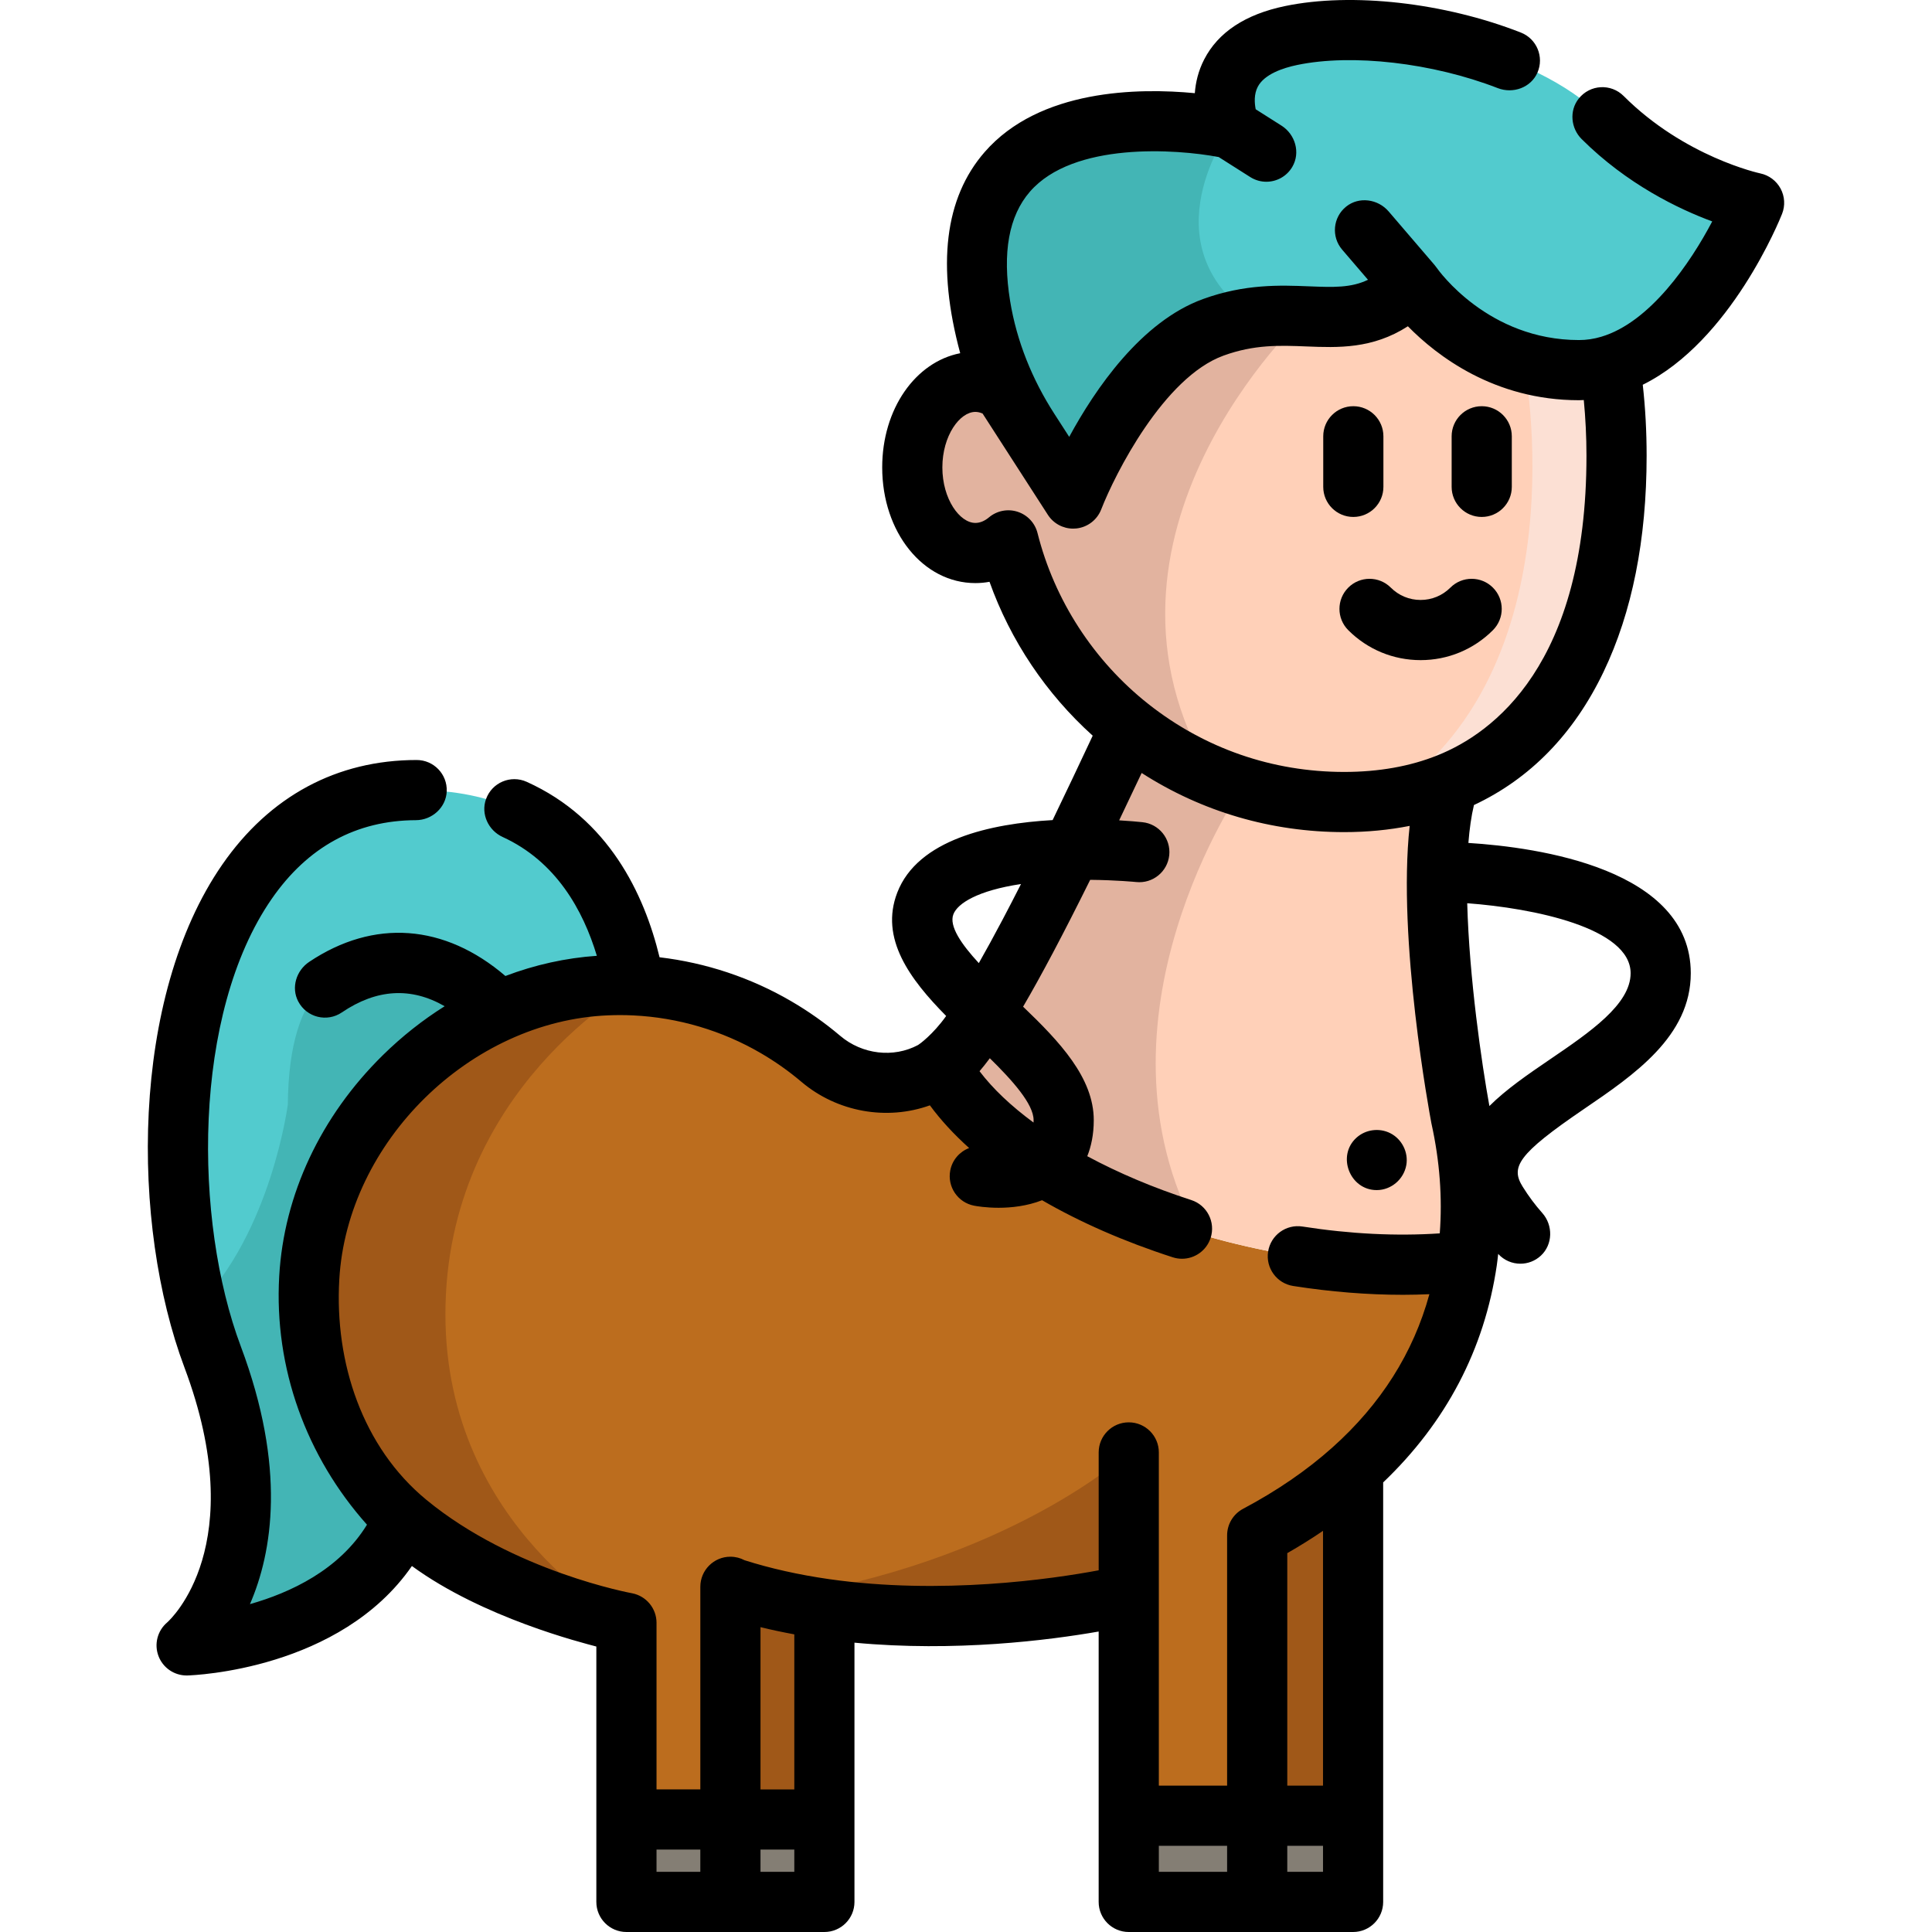 <?xml version="1.0" encoding="iso-8859-1"?>
<!-- Generator: Adobe Illustrator 19.0.0, SVG Export Plug-In . SVG Version: 6.00 Build 0)  -->
<svg version="1.1" id="Layer_1" xmlns="http://www.w3.org/2000/svg" xmlns:xlink="http://www.w3.org/1999/xlink" x="0px" y="0px"
	 viewBox="0 0 512 512" style="enable-background:new 0 0 512 512;" xml:space="preserve">
<path style="fill:#BC6D1E;" d="M249.288,282.639c17.337,31.996,84.869,57.795,139.475,51.587h0.011
	c-2.838,19.219-11.767,38.725-30.402,55.35c-6.973,6.24-15.318,12.065-25.203,17.316v74.292v22.844h-34.037v-22.844v-58.539
	c0,0-39.607,9.599-80.66,3.72c-8.355-1.201-16.753-3.03-24.906-5.719v61.536v21.844h-27.553v-21.844v-52.118
	c0,0-9.418-1.828-21.781-6.622c-14-3.497-26.596-10.556-36.726-20.186c-16.902-16.03-27.011-39.139-25.554-64.587
	c2.296-40.511,38.342-75.919,78.885-77.556c2.477-0.106,4.943-0.096,7.377,0.021c13.596,0.648,26.33,4.603,37.407,11.066
	c4.22,2.456,8.206,5.272,11.895,8.398c8.238,6.984,20.048,8.461,29.562,3.359c0.446-0.244,0.872-0.489,1.297-0.744
	C248.693,283.021,248.991,282.819,249.288,282.639z"/>
<g>
	<rect x="333.164" y="481.184" style="fill:#847E74;" width="25.417" height="22.839"/>
	<rect x="193.572" y="482.194" style="fill:#847E74;" width="24.902" height="21.839"/>
</g>
<g>
	<path style="fill:#A05818;" d="M218.472,426.362v55.825h-24.902V420.65C201.716,423.331,210.12,425.166,218.472,426.362z"/>
	<path style="fill:#A05818;" d="M358.583,389.809v91.379h-25.417v-74.293c9.889-5.259,18.23-11.085,25.211-17.322L358.583,389.809z"
		/>
</g>
<path style="fill:#52CBCE;" d="M168.215,261.136c-2.433-0.114-4.898-0.123-7.382-0.02c-10.249,0.412-20.2,2.98-29.398,7.259
	c-27.201,12.601-47.762,40.029-49.484,70.292c-1.454,25.448,8.652,48.556,25.551,64.59l-1.433,1.34
	c-14.889,30.212-56.61,31.45-56.61,31.45s27.025-22.798,6.888-76.448c-1.577-4.197-2.959-8.652-4.155-13.312
	c-14.013-54.846-0.423-136.904,58.228-136.904C151.645,209.384,164.369,239.761,168.215,261.136z"/>
<g>
	<path style="fill:#A05818;" d="M204.386,423.692c63.168-9.372,94.742-38.781,94.742-38.781v37.729
		C299.128,422.64,244.331,441.313,204.386,423.692z"/>
	<path style="fill:#A05818;" d="M118.04,348.326c0,56.713,47.969,81.738,47.969,81.738s-9.414-1.825-21.777-6.62
		c-14.003-3.495-26.593-10.559-36.728-20.189c-16.9-16.034-27.005-39.141-25.551-64.59c2.299-40.503,38.347-75.912,78.881-77.552
		c2.485-0.103,4.949-0.092,7.382,0.02C168.215,261.134,118.04,288.521,118.04,348.326z"/>
</g>
<path style="fill:#43B5B5;" d="M81.95,338.668c-1.454,25.448,8.652,48.556,25.551,64.59l-1.433,1.34
	c-14.889,30.212-56.61,31.45-56.61,31.45s27.025-22.798,6.888-76.448c-1.577-4.197-2.959-8.652-4.155-13.312
	c9.837-9.848,15.859-23.241,19.426-34.172c3.558-10.94,4.661-19.417,4.661-19.417c0.526-64.683,55.66-25.046,55.66-25.046
	l-0.505,0.722C104.234,280.975,83.672,308.403,81.95,338.668z"/>
<path style="fill:#52CBCE;" d="M464.852,53.755c0,0-14.244,36.035-38.215,43.126c-2.615,0.787-5.347,1.212-8.185,1.212
	c-28.871,0-44.337-22.684-44.337-22.684c-13.351,13.341-25.257,6.559-42.052,8.77c-3.306,0.425-6.803,1.212-10.545,2.572
	c-22.684,8.249-37.12,45.368-37.12,45.368l-18.347-28.467v-0.011c-33.176-89.908,59.942-69.541,59.942-69.541l-0.021-0.053
	c-0.468-1.127-7.824-19.633,16.179-24.629c24.746-5.156,64.438,3.604,82.488,21.653C442.678,49.11,464.852,53.755,464.852,53.755z"
	/>
<g>
	<path style="fill:#FFD0B8;" d="M388.774,334.225h-0.011c-23.046,2.615-48.387-0.457-71.284-7.303
		c-31.379-9.365-58.167-25.788-68.191-44.284c12.458-7.643,42.094-73.017,50.109-89.801c8.791,6.941,18.868,12.299,29.838,15.668
		l0.011,0.011c8.525,2.615,17.582,4.029,26.979,4.029c10.449,0,19.665-1.743,27.702-4.975c-0.138,0.563-0.308,1.127-0.478,1.701
		c-7.728,26.288,3.71,86.868,3.71,86.868C389.784,308.033,390.709,321.066,388.774,334.225z"/>
	<path style="fill:#FFD0B8;" d="M428.402,120.777c0,40.234-13.542,74.409-44.476,86.793c-5.453,2.19-11.448,3.699-17.996,4.443
		c-3.104,0.351-6.335,0.531-9.705,0.531c-12.48,0-24.364-2.487-35.206-7.005c-7.813-3.242-15.073-7.537-21.621-12.703
		c-15.647-12.352-27.17-29.7-32.177-49.631c-2.541,2.126-5.538,3.348-8.738,3.348c-9.227,0-16.721-10.152-16.721-22.684
		s7.494-22.684,16.721-22.684c2.721,0,5.283,0.893,7.568,2.456v0.011l18.347,28.467c0,0,14.435-37.12,37.12-45.368
		c9.227-3.348,16.997-3.21,24.045-2.944c10.3,0.404,19.059,1.084,28.552-8.398c0,0,10.29,15.094,29.753,20.654
		c4.401,1.254,9.269,2.03,14.584,2.03c2.838,0,5.57-0.425,8.185-1.212C427.828,104.503,428.402,112.507,428.402,120.777z"/>
</g>
<path style="fill:#E2B39F;" d="M317.479,326.923c-31.379-9.365-58.167-25.788-68.191-44.284
	c12.458-7.643,42.094-73.017,50.109-89.801c8.791,6.941,18.868,12.299,29.838,15.668l0.011,0.011
	C329.247,208.516,286.631,269.957,317.479,326.923z"/>
<path style="fill:#FCE0D4;" d="M428.402,120.777c0,40.234-13.542,74.409-44.476,86.793c-5.453,2.19-11.448,3.699-17.996,4.443
	c54.032-33.994,37.938-115.951,37.938-115.951c4.401,1.254,9.269,2.03,14.584,2.03c2.838,0,5.57-0.425,8.185-1.212
	C427.828,104.503,428.402,112.507,428.402,120.777z"/>
<path style="fill:#E2B39F;" d="M321.019,205.54c-7.813-3.242-15.073-7.537-21.621-12.703c-15.647-12.352-27.17-29.7-32.177-49.631
	c-2.541,2.126-5.538,3.348-8.738,3.348c-9.227,0-16.721-10.152-16.721-22.684s7.494-22.684,16.721-22.684
	c2.721,0,5.283,0.893,7.568,2.456v0.011l18.347,28.467c0,0,14.435-37.12,37.12-45.368c9.227-3.348,16.997-3.21,24.045-2.944
	C345.564,83.806,283.06,141.994,321.019,205.54z"/>
<path style="fill:#43B5B5;" d="M332.064,84.178c-3.306,0.425-6.803,1.212-10.545,2.572c-22.684,8.249-37.12,45.368-37.12,45.368
	l-18.347-28.467v-0.011c-33.176-89.908,59.942-69.541,59.942-69.541S303.714,64.375,332.064,84.178z"/>
<g>
	<rect x="166.009" y="482.194" style="fill:#847E74;" width="27.562" height="21.839"/>
	<rect x="299.127" y="481.184" style="fill:#847E74;" width="34.037" height="22.839"/>
</g>
<path d="M471.871,49.975c-1.114-2.07-3.084-3.542-5.384-4.023c-0.199-0.041-20.037-4.346-36.211-20.519
	c-3.338-3.339-8.903-3.096-11.92,0.727c-2.515,3.187-2.075,7.841,0.803,10.703c12.068,12.006,25.724,18.537,34.599,21.816
	c-5.8,11.026-16.508,26.748-29.416,30.565c-1.928,0.58-3.91,0.874-5.888,0.874c-24.105,0-37.226-18.449-37.751-19.203
	c-0.009-0.013-0.019-0.023-0.028-0.036c-0.087-0.125-0.186-0.246-0.282-0.368c-0.084-0.107-0.162-0.219-0.251-0.321l-12.134-14.154
	c-2.841-3.315-7.874-4.016-11.272-1.276c-3.515,2.836-3.97,7.993-1.052,11.397l6.848,7.988c-4.507,2.171-9.182,1.991-15.633,1.735
	c-7.559-0.301-16.964-0.675-28.105,3.376c-16.376,5.956-28.565,23.84-35.442,36.519l-3.955-6.137
	c-5.851-9.079-9.971-19.21-11.707-29.871c-2.09-12.83-0.341-22.535,5.249-28.972c11.518-13.266,38.834-11.305,50.032-9.175
	l8.354,5.302c1.324,0.841,2.803,1.243,4.265,1.243c2.728,0,5.396-1.4,6.889-3.949c2.194-3.747,0.8-8.59-2.866-10.918l-6.84-4.341
	c-0.324-1.644-0.488-4.007,0.562-5.987c1.765-3.324,6.653-4.962,10.443-5.752c14.557-3.033,35.861-0.569,53.126,6.128
	c4.057,1.574,8.806-0.122,10.54-4.114c1.809-4.165-0.208-8.963-4.4-10.605c-20.279-7.949-44.818-10.702-62.517-7.017
	c-10.502,2.187-17.703,6.942-21.405,14.135c-1.569,3.047-2.275,6.114-2.482,8.945c-14.898-1.424-41.143-1.115-55.708,15.615
	c-10.595,12.169-12.749,30.065-6.467,53.298c-11.869,2.318-20.673,14.778-20.673,30.264c0,17.191,10.847,30.657,24.693,30.657
	c1.264,0,2.515-0.116,3.745-0.343c5.554,15.57,15.007,29.672,27.348,40.782c-0.229,0.487-0.457,0.973-0.701,1.49
	c-2.597,5.529-6.047,12.872-9.921,20.878c-16.435,0.929-35.742,5.144-41.173,19.217c-4.697,12.173,3.353,22.97,12.958,32.697
	c-3.514,4.941-7.139,7.524-7.431,7.683c-6.517,3.496-14.812,2.526-20.639-2.416c-4.049-3.43-8.437-6.528-13.031-9.201
	c-10.65-6.214-22.589-10.178-34.85-11.623c-4.084-16.876-13.54-36.718-35.208-46.496c-4.207-1.9-9.192,0.154-10.786,4.583
	c-1.417,3.933,0.615,8.299,4.418,10.038c14.132,6.464,21.316,19.389,24.955,31.485c-8.264,0.571-16.411,2.383-24.233,5.349
	c-16.124-13.802-34.834-15.222-52.003-3.737c-3.431,2.295-4.823,6.821-2.903,10.476c2.257,4.296,7.655,5.566,11.554,2.922
	c9.207-6.246,18.341-6.78,27.258-1.649c-5.807,3.647-11.306,7.982-16.377,12.966c-16.493,16.211-26.248,37.018-27.471,58.586
	c-1.395,24.363,7.187,47.828,23.258,65.848c-7.36,12.011-20.379,18.045-31.013,21.053c5.953-13.73,9.67-36.091-2.427-68.319
	c-12.503-33.29-12.922-88.096,8.201-118.593c9.542-13.778,22.4-20.791,38.219-20.846c4.28-0.015,7.984-3.369,8.155-7.645
	c0.182-4.552-3.454-8.3-7.966-8.3c-21.145,0-38.958,9.583-51.516,27.713C34.52,264.325,34.66,324.531,48.882,362.398
	c17.689,47.126-3.716,66.798-4.566,67.553c-2.592,2.187-3.517,5.773-2.307,8.941c1.183,3.093,4.15,5.126,7.445,5.126
	c0.08,0,0.158-0.001,0.239-0.003c1.761-0.052,40.457-1.538,59.467-29.004c18.845,13.776,45.301,20.376,48.878,21.335v67.682
	c0,4.403,3.57,7.972,7.972,7.972h27.553c0.001,0,0.001,0,0.001,0c0.001,0,0.002,0,0.003,0h24.903c4.403,0,7.972-3.57,7.972-7.972
	v-68.703c26.764,2.514,51.537-0.649,64.715-2.953v71.656c0,4.403,3.57,7.972,7.972,7.972h59.453c4.403,0,7.972-3.57,7.972-7.972
	V392.854c16.693-15.937,26.822-35.247,30.104-57.468c0.15-1.024,0.258-2.056,0.378-3.086c1.57,1.719,3.722,2.596,5.885,2.596
	c1.938,0,3.884-0.704,5.423-2.131c3.197-2.969,3.269-8.065,0.367-11.322c-1.861-2.089-3.596-4.414-5.157-6.913
	c-3.256-5.208-1.521-8.549,16.228-20.638c13.262-9.033,28.292-19.272,28.292-35.974c0-27.679-40.488-33.375-58.936-34.532
	c0.296-3.716,0.772-7.116,1.475-10.044c14.904-6.987,26.449-18.829,34.337-35.275c7.579-15.802,11.422-35.077,11.422-57.288
	c0-6.478-0.347-12.778-1.023-18.815c23.326-11.531,36.327-43.789,36.913-45.276C473.131,54.501,472.985,52.045,471.871,49.975z
	 M252.658,242.291c1.117-2.895,6.458-6.294,17.918-8.015c-1.607,3.168-3.235,6.319-4.859,9.396
	c-2.344,4.438-4.441,8.259-6.319,11.563C254.789,250.233,251.447,245.426,252.658,242.291z M273.913,296.849
	c0,0.222-0.005,0.433-0.014,0.637c-5.925-4.358-10.785-8.951-14.312-13.604c0.858-1.001,1.763-2.138,2.729-3.436
	C268.271,286.299,273.913,292.565,273.913,296.849z M173.986,496.055v-5.894h11.608v5.894H173.986z M201.539,496.055v-5.894h8.962
	v5.894H201.539z M201.539,474.216v-43.003c2.912,0.714,5.907,1.346,8.962,1.911v41.092L201.539,474.216L201.539,474.216z
	 M307.105,489.161h18.092v6.895h-18.092V489.161z M341.141,496.055v-6.895h9.471v6.895H341.141z M350.613,473.216h-9.471v-61.616
	c3.292-1.883,6.449-3.857,9.471-5.911V473.216z M353.057,383.634c-6.689,5.986-14.638,11.442-23.628,16.216
	c-2.604,1.384-4.232,4.091-4.232,7.041v66.324h-18.092v-88.307c0-4.403-3.568-7.972-7.972-7.972c-4.404,0-7.972,3.57-7.972,7.972
	v31.241c-12.337,2.303-41.673,6.602-71.553,2.324c-7.954-1.144-15.448-2.822-22.296-4.995c-1.117-0.595-2.392-0.932-3.745-0.932
	c-4.404,0-7.972,3.57-7.972,7.972v53.697h-11.608v-44.151c0-3.811-2.705-7.09-6.445-7.825c-0.088-0.017-31.408-5.717-54.548-24.769
	c-16.946-13.952-24.338-36.372-23.081-58.352c2.068-36.49,34.695-68.565,71.266-70.041c2.189-0.094,4.429-0.087,6.656,0.019
	c11.862,0.565,23.54,4.02,33.777,9.994c3.797,2.209,7.415,4.762,10.749,7.588c9.507,8.061,22.658,10.347,34.07,6.249
	c2.866,3.894,6.354,7.679,10.4,11.317c-2.5,0.95-4.467,3.129-5.005,5.95c-0.827,4.325,2.008,8.501,6.332,9.328
	c0.601,0.115,3.107,0.552,6.485,0.552c3.325,0,7.494-0.432,11.52-2.001c10.043,5.819,21.705,10.948,34.627,15.124
	c0.815,0.264,1.641,0.388,2.454,0.388c3.364,0,6.493-2.148,7.584-5.522c1.353-4.189-0.945-8.684-5.134-10.038
	c-10.029-3.241-19.34-7.2-27.556-11.617c1.035-2.595,1.72-5.741,1.72-9.558c0-11.265-9.126-20.865-18.726-30.069
	c4.752-8.128,10.542-19.009,17.779-33.616c6.938,0.065,12.025,0.566,12.204,0.584c4.375,0.454,8.296-2.734,8.747-7.112
	c0.451-4.38-2.733-8.297-7.114-8.747c-1.34-0.138-3.482-0.331-6.16-0.49c1.901-3.963,3.888-8.148,5.962-12.553
	c16.001,10.272,34.363,15.674,53.675,15.674c6.06,0,11.852-0.566,17.351-1.651c-3.302,30.196,5.326,76.521,5.747,78.752
	c0.016,0.08,0.032,0.159,0.049,0.239c2.181,9.878,2.892,19.602,2.179,28.996c-11.488,0.765-23.69,0.17-36.382-1.811
	c-4.355-0.68-8.427,2.298-9.106,6.647c-0.679,4.351,2.297,8.427,6.648,9.107c9.975,1.557,19.709,2.338,29.107,2.338
	c2.351,0,4.675-0.064,6.984-0.162C374.562,358.491,365.942,372.137,353.057,383.634z M432.131,257.917
	c0,8.27-10.84,15.655-21.325,22.796c-5.969,4.066-11.654,7.963-16.101,12.397c-2.055-11.333-5.339-33.921-5.877-53.742
	C406.357,240.655,432.131,245.899,432.131,257.917z M380.953,200.173c-7.259,2.919-15.578,4.399-24.727,4.399
	c-19.031,0-36.974-6.222-51.888-17.993c-14.479-11.429-24.914-27.523-29.384-45.315c-0.67-2.662-2.661-4.793-5.271-5.64
	c-2.61-0.847-5.474-0.292-7.578,1.469c-1.181,0.989-2.399,1.489-3.621,1.489c-4.13,0-8.748-6.292-8.748-14.712
	s4.62-14.712,8.748-14.712c0.638,0,1.27,0.153,1.911,0.432l17.303,26.848c1.477,2.292,4.009,3.653,6.699,3.653
	c0.267,0,0.536-0.014,0.805-0.04c2.982-0.302,5.542-2.249,6.628-5.043c3.651-9.388,16.59-35.012,32.413-40.766
	c8.194-2.979,14.909-2.712,22.023-2.429c8.287,0.33,17.466,0.695,26.837-5.345c7.608,7.762,22.891,19.595,45.35,19.595
	c0.423,0,0.845-0.032,1.268-0.047c0.454,4.758,0.709,9.682,0.709,14.759C420.43,176.107,395.703,194.268,380.953,200.173z"/>
<path d="M364.836,315.389c3.835,0,7.175-2.856,7.848-6.614c0.608-3.393-1.168-6.906-4.236-8.462
	c-2.921-1.481-6.542-1.005-8.972,1.193C354.182,306.291,357.71,315.389,364.836,315.389z"/>
<path d="M366.617,129.025V115.62c0-4.403-3.568-7.972-7.972-7.972c-4.404,0-7.972,3.57-7.972,7.972v13.404
	c0,4.403,3.568,7.972,7.972,7.972C363.049,136.997,366.617,133.429,366.617,129.025z"/>
<path d="M392.672,107.648c-4.404,0-7.972,3.57-7.972,7.972v13.404c0,4.403,3.568,7.972,7.972,7.972c4.404,0,7.972-3.57,7.972-7.972
	V115.62C400.645,111.217,397.076,107.648,392.672,107.648z"/>
<path d="M384.364,155.726c-2.107,2.108-4.91,3.269-7.893,3.269c-2.982,0-5.784-1.161-7.892-3.269c-3.113-3.112-8.162-3.114-11.274,0
	c-3.115,3.113-3.115,8.162-0.001,11.275c5.119,5.119,11.928,7.939,19.167,7.939c7.241,0,14.048-2.82,19.168-7.939
	c3.113-3.113,3.113-8.162-0.001-11.275C392.526,152.612,387.478,152.612,384.364,155.726z"/>
<g>
</g>
<g>
</g>
<g>
</g>
<g>
</g>
<g>
</g>
<g>
</g>
<g>
</g>
<g>
</g>
<g>
</g>
<g>
</g>
<g>
</g>
<g>
</g>
<g>
</g>
<g>
</g>
<g>
</g>
</svg>
